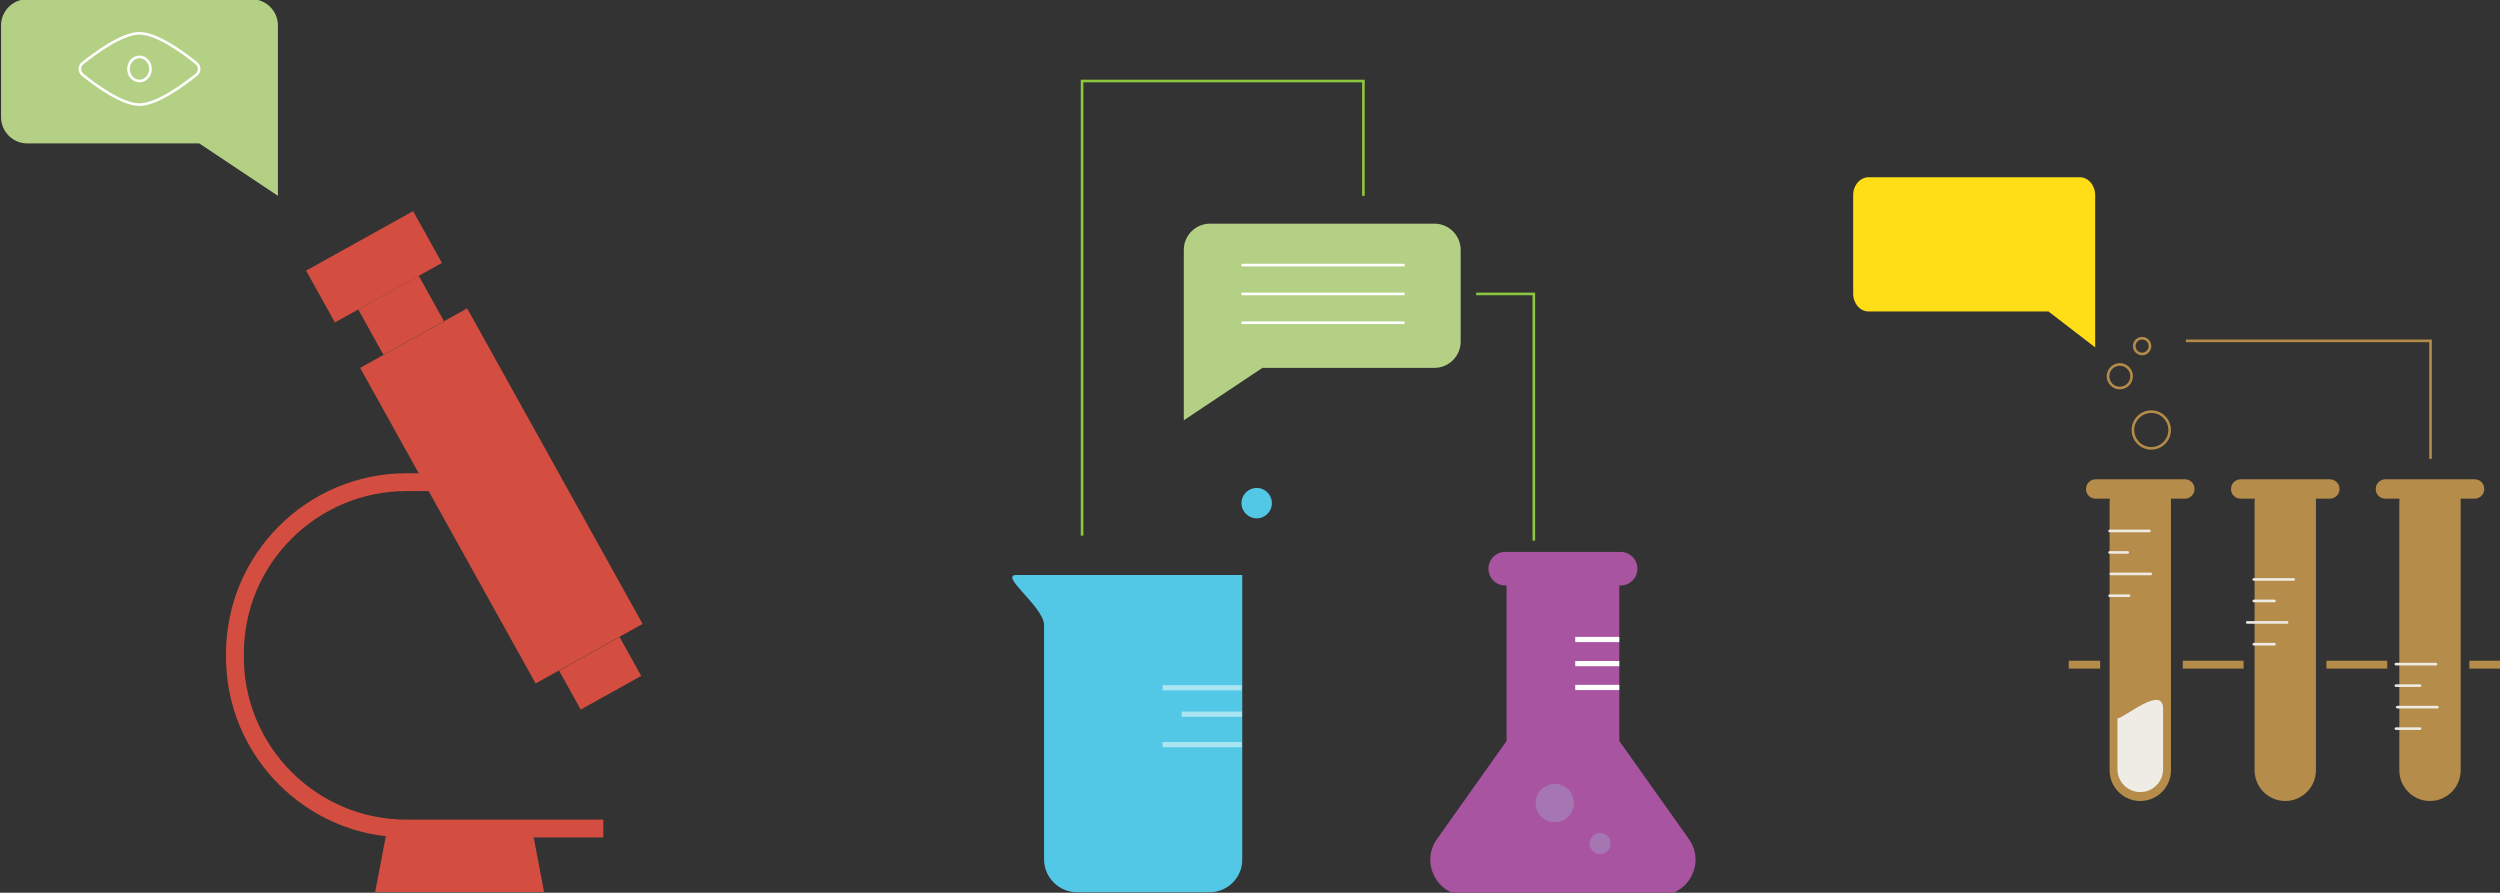 <?xml version="1.0" encoding="utf-8"?>
<!-- Generator: Adobe Illustrator 18.0.0, SVG Export Plug-In . SVG Version: 6.00 Build 0)  -->
<!DOCTYPE svg PUBLIC "-//W3C//DTD SVG 1.1//EN" "http://www.w3.org/Graphics/SVG/1.1/DTD/svg11.dtd">
<svg version="1.1" id="Layer_1" xmlns="http://www.w3.org/2000/svg" xmlns:xlink="http://www.w3.org/1999/xlink" x="0px" y="0px"
	 viewBox="0 0 953.5 340.5" enable-background="new 0 0 953.5 340.5" xml:space="preserve">
<rect x="0" y="0" width="953.5" height="340.5" fill="#333333" stroke="none"/>
<path fill="#A854A0" d="M644.2,320.1l-26.6-37.5v-59.3h0.5c3.6,0,6.4-2.9,6.4-6.4c0-3.6-2.9-6.4-6.4-6.4h-44c-3.6,0-6.4,2.9-6.4,6.4
	c0,3.6,2.9,6.4,6.4,6.4h0.5v59.3l-26.6,37.5c-6.3,9,0.1,21.4,11,21.4h74.2C644.1,341.4,650.5,329,644.2,320.1z"/>
<g>
	<path fill="#D34E40" d="M230.1,319.4h-75.1c-37.9,0-68.8-30.9-68.8-68.8v-1.3c0-37.9,30.9-68.8,68.8-68.8h39.2v6.8h-39.2
		c-34.2,0-62,27.8-62,62v1.3c0,34.2,27.8,62,62,62h75.1V319.4z"/>
</g>
<g>
	<g>
		
			<rect x="167.9" y="120.2" transform="matrix(0.874 -0.486 0.486 0.874 -67.805 116.854)" fill="#D34E40" width="46.7" height="137.7"/>
	</g>
	<g>
		
			<rect x="215.7" y="248.2" transform="matrix(0.874 -0.486 0.486 0.874 -95.927 143.668)" fill="#D34E40" width="26.4" height="17"/>
	</g>
	<g>
		
			<rect x="139.8" y="110.3" transform="matrix(0.874 -0.486 0.486 0.874 -39.169 89.549)" fill="#D34E40" width="26.4" height="19.8"/>
	</g>
	<g>
		
			<rect x="119.3" y="90.4" transform="matrix(0.874 -0.486 0.486 0.874 -31.453 82.191)" fill="#D34E40" width="46.7" height="22.6"/>
	</g>
</g>
<g>
	<polyline fill="#D34E40" points="202.9,316 207.5,340.2 143.1,340.2 147.7,316 	"/>
</g>
<path fill="#53C8E6" d="M461.3,340.3h-50.5c-6.9,0-12.6-5.6-12.6-12.6v-89.3c0-6.9-17.4-19.1-10.5-19.1h86.1v108.4
	C473.9,334.6,468.3,340.3,461.3,340.3z"/>
<line opacity="0.5" fill="none" stroke="#FFFFFF" stroke-width="2" stroke-miterlimit="10" x1="443.4" y1="262.3" x2="473.6" y2="262.3"/>
<line opacity="0.5" fill="none" stroke="#FFFFFF" stroke-width="2" stroke-miterlimit="10" x1="443.4" y1="284" x2="473.6" y2="284"/>
<line opacity="0.5" fill="none" stroke="#FFFFFF" stroke-width="2" stroke-miterlimit="10" x1="450.7" y1="272.4" x2="473.7" y2="272.4"/>
<circle fill="#53C8E6" cx="479.3" cy="191.9" r="5.8"/>
<line fill="none" stroke="#FFFFFF" stroke-width="2" stroke-miterlimit="10" x1="600.8" y1="243.9" x2="617.6" y2="243.9"/>
<line fill="none" stroke="#FFFFFF" stroke-width="2" stroke-miterlimit="10" x1="600.8" y1="253.1" x2="617.6" y2="253.1"/>
<line fill="none" stroke="#FFFFFF" stroke-width="2" stroke-miterlimit="10" x1="600.8" y1="262.2" x2="617.6" y2="262.2"/>
<path fill="#B4D085" d="M451.5,160.3l30-20h65.6c5.5,0,10-4.5,10-10v-35c0-5.5-4.5-10-10-10h-85.6c-5.5,0-10,4.5-10,10V160.3z"/>
<path fill="#B4D085" d="M106,74.7l-30-20H10.4c-5.5,0-10-4.5-10-10v-35c0-5.5,4.5-10,10-10H96c5.5,0,10,4.5,10,10L106,74.7z"/>
<g>
	<path fill="none" stroke="#FFFFFF" stroke-miterlimit="10" d="M31.5,24.1c-1.4,1.1-1.4,3.2,0,4.4c4.8,3.9,15,11.4,21.7,11.4
		s16.9-7.6,21.7-11.4c1.4-1.1,1.4-3.2,0-4.4c-4.8-3.9-15-11.4-21.7-11.4S36.3,20.3,31.5,24.1z"/>
	<ellipse fill="none" stroke="#FFFFFF" stroke-miterlimit="10" cx="53.2" cy="26.3" rx="4.2" ry="4.6"/>
</g>
<line fill="none" stroke="#FFFFFF" stroke-miterlimit="10" x1="535.7" y1="101.1" x2="473.5" y2="101.1"/>
<line fill="none" stroke="#FFFFFF" stroke-miterlimit="10" x1="535.7" y1="112.1" x2="473.5" y2="112.1"/>
<line fill="none" stroke="#FFFFFF" stroke-miterlimit="10" x1="535.7" y1="123.1" x2="473.5" y2="123.1"/>
<polyline fill="none" stroke="#8DC63F" stroke-miterlimit="10" points="412.7,204.3 412.7,30.9 520,30.9 520,74.7 "/>
<polyline fill="none" stroke="#8DC63F" stroke-miterlimit="10" points="563,112.1 585,112.1 585,206.2 "/>
<path fill="#FFDE17" d="M799.1,132.5l-17.8-13.7h-68.6c-3.3,0-5.9-3.1-5.9-6.8V74.4c0-3.8,2.7-6.8,5.9-6.8h80.5
	c3.3,0,5.9,3.1,5.9,6.8V132.5z"/>
<g>
	<g>
		<path fill="#B58C4A" d="M833.3,182.8h-34c-2,0-3.7,1.6-3.7,3.7s1.6,3.7,3.7,3.7h5.4c-0.1,0.4-0.1,0.8-0.1,1.3v102.3
			c0,6.4,5.2,11.7,11.7,11.7c6.4,0,11.7-5.2,11.7-11.7V190.2h5.3c2,0,3.7-1.6,3.7-3.7S835.4,182.8,833.3,182.8z"/>
		<path fill="#B58C4A" d="M888.6,182.8h-34c-2,0-3.7,1.6-3.7,3.7s1.6,3.7,3.7,3.7h5.4c-0.1,0.4-0.1,0.8-0.1,1.3v102.3
			c0,6.4,5.2,11.7,11.7,11.7c6.4,0,11.7-5.2,11.7-11.7V190.2h5.3c2,0,3.7-1.6,3.7-3.7S890.6,182.8,888.6,182.8z"/>
		<path fill="#B58C4A" d="M943.8,182.8h-34c-2,0-3.7,1.6-3.7,3.7s1.6,3.7,3.7,3.7h5.4c-0.1,0.4-0.1,0.8-0.1,1.3v102.3
			c0,6.4,5.2,11.7,11.7,11.7c6.4,0,11.7-5.2,11.7-11.7V190.2h5.3c2,0,3.7-1.6,3.7-3.7S945.9,182.8,943.8,182.8z"/>
		
			<line fill="#5D5E5E" stroke="#EEEBE4" stroke-linecap="round" stroke-miterlimit="10" x1="804.6" y1="202.5" x2="819.8" y2="202.5"/>
		
			<line fill="#5D5E5E" stroke="#EEEBE4" stroke-linecap="round" stroke-miterlimit="10" x1="804.6" y1="210.7" x2="811.5" y2="210.7"/>
		
			<line fill="#5D5E5E" stroke="#EEEBE4" stroke-linecap="round" stroke-miterlimit="10" x1="804.6" y1="227.2" x2="812" y2="227.2"/>
		
			<line fill="#5D5E5E" stroke="#EEEBE4" stroke-linecap="round" stroke-miterlimit="10" x1="805.1" y1="218.9" x2="820.3" y2="218.9"/>
		<line fill="#5D5E5E" stroke="#EEEBE4" stroke-linecap="round" stroke-miterlimit="10" x1="859.6" y1="221" x2="874.8" y2="221"/>
		
			<line fill="#5D5E5E" stroke="#EEEBE4" stroke-linecap="round" stroke-miterlimit="10" x1="859.6" y1="229.2" x2="867.5" y2="229.2"/>
		
			<line fill="#5D5E5E" stroke="#EEEBE4" stroke-linecap="round" stroke-miterlimit="10" x1="859.6" y1="245.7" x2="867.5" y2="245.7"/>
		
			<line fill="#5D5E5E" stroke="#EEEBE4" stroke-linecap="round" stroke-miterlimit="10" x1="857.1" y1="237.4" x2="872.3" y2="237.4"/>
		
			<line fill="#5D5E5E" stroke="#EEEBE4" stroke-linecap="round" stroke-miterlimit="10" x1="913.8" y1="253.3" x2="929.1" y2="253.3"/>
		
			<line fill="#5D5E5E" stroke="#EEEBE4" stroke-linecap="round" stroke-miterlimit="10" x1="913.8" y1="261.5" x2="923" y2="261.5"/>
		
			<line fill="#5D5E5E" stroke="#EEEBE4" stroke-linecap="round" stroke-miterlimit="10" x1="913.8" y1="277.9" x2="923" y2="277.9"/>
		
			<line fill="#5D5E5E" stroke="#EEEBE4" stroke-linecap="round" stroke-miterlimit="10" x1="914.3" y1="269.7" x2="929.6" y2="269.7"/>
	</g>
	<circle fill="none" stroke="#B48B49" stroke-miterlimit="10" cx="820.5" cy="164" r="7"/>
	<circle fill="none" stroke="#B48B49" stroke-miterlimit="10" cx="808.5" cy="143.5" r="4.5"/>
	<circle fill="none" stroke="#B48B49" stroke-miterlimit="10" cx="817" cy="132" r="3"/>
	<path fill="#EFEBE5" d="M825,293.4c0,4.8-3.9,8.7-8.7,8.7l0,0c-4.8,0-8.7-3.9-8.7-8.7V274c2.4,0,17.4-13,17.4-3.7V293.4z"/>
	<line fill="none" stroke="#B48B49" stroke-width="3" stroke-miterlimit="10" x1="789" y1="253.5" x2="801" y2="253.5"/>
	<line fill="none" stroke="#B48B49" stroke-width="3" stroke-miterlimit="10" x1="941.8" y1="253.5" x2="953.8" y2="253.5"/>
	<line fill="none" stroke="#B48B49" stroke-width="3" stroke-miterlimit="10" x1="832.5" y1="253.5" x2="855.7" y2="253.5"/>
	<line fill="none" stroke="#B48B49" stroke-width="3" stroke-miterlimit="10" x1="887.3" y1="253.5" x2="910.5" y2="253.5"/>
</g>
<polyline fill="none" stroke="#B48B49" stroke-miterlimit="10" points="927,175 927,130 833.7,130 "/>
<path fill="#A676B3" d="M600.3,306.3c0,4.1-3.3,7.3-7.3,7.3l0,0c-4.1,0-7.3-3.3-7.3-7.3l0,0c0-4.1,3.3-7.3,7.3-7.3l0,0
	C597.1,299,600.3,302.3,600.3,306.3L600.3,306.3z"/>
<path fill="#A676B3" d="M614.3,321.7c0,2.2-1.8,4-4,4l0,0c-2.2,0-4-1.8-4-4l0,0c0-2.2,1.8-4,4-4l0,0
	C612.5,317.7,614.3,319.5,614.3,321.7L614.3,321.7z"/>
</svg>
